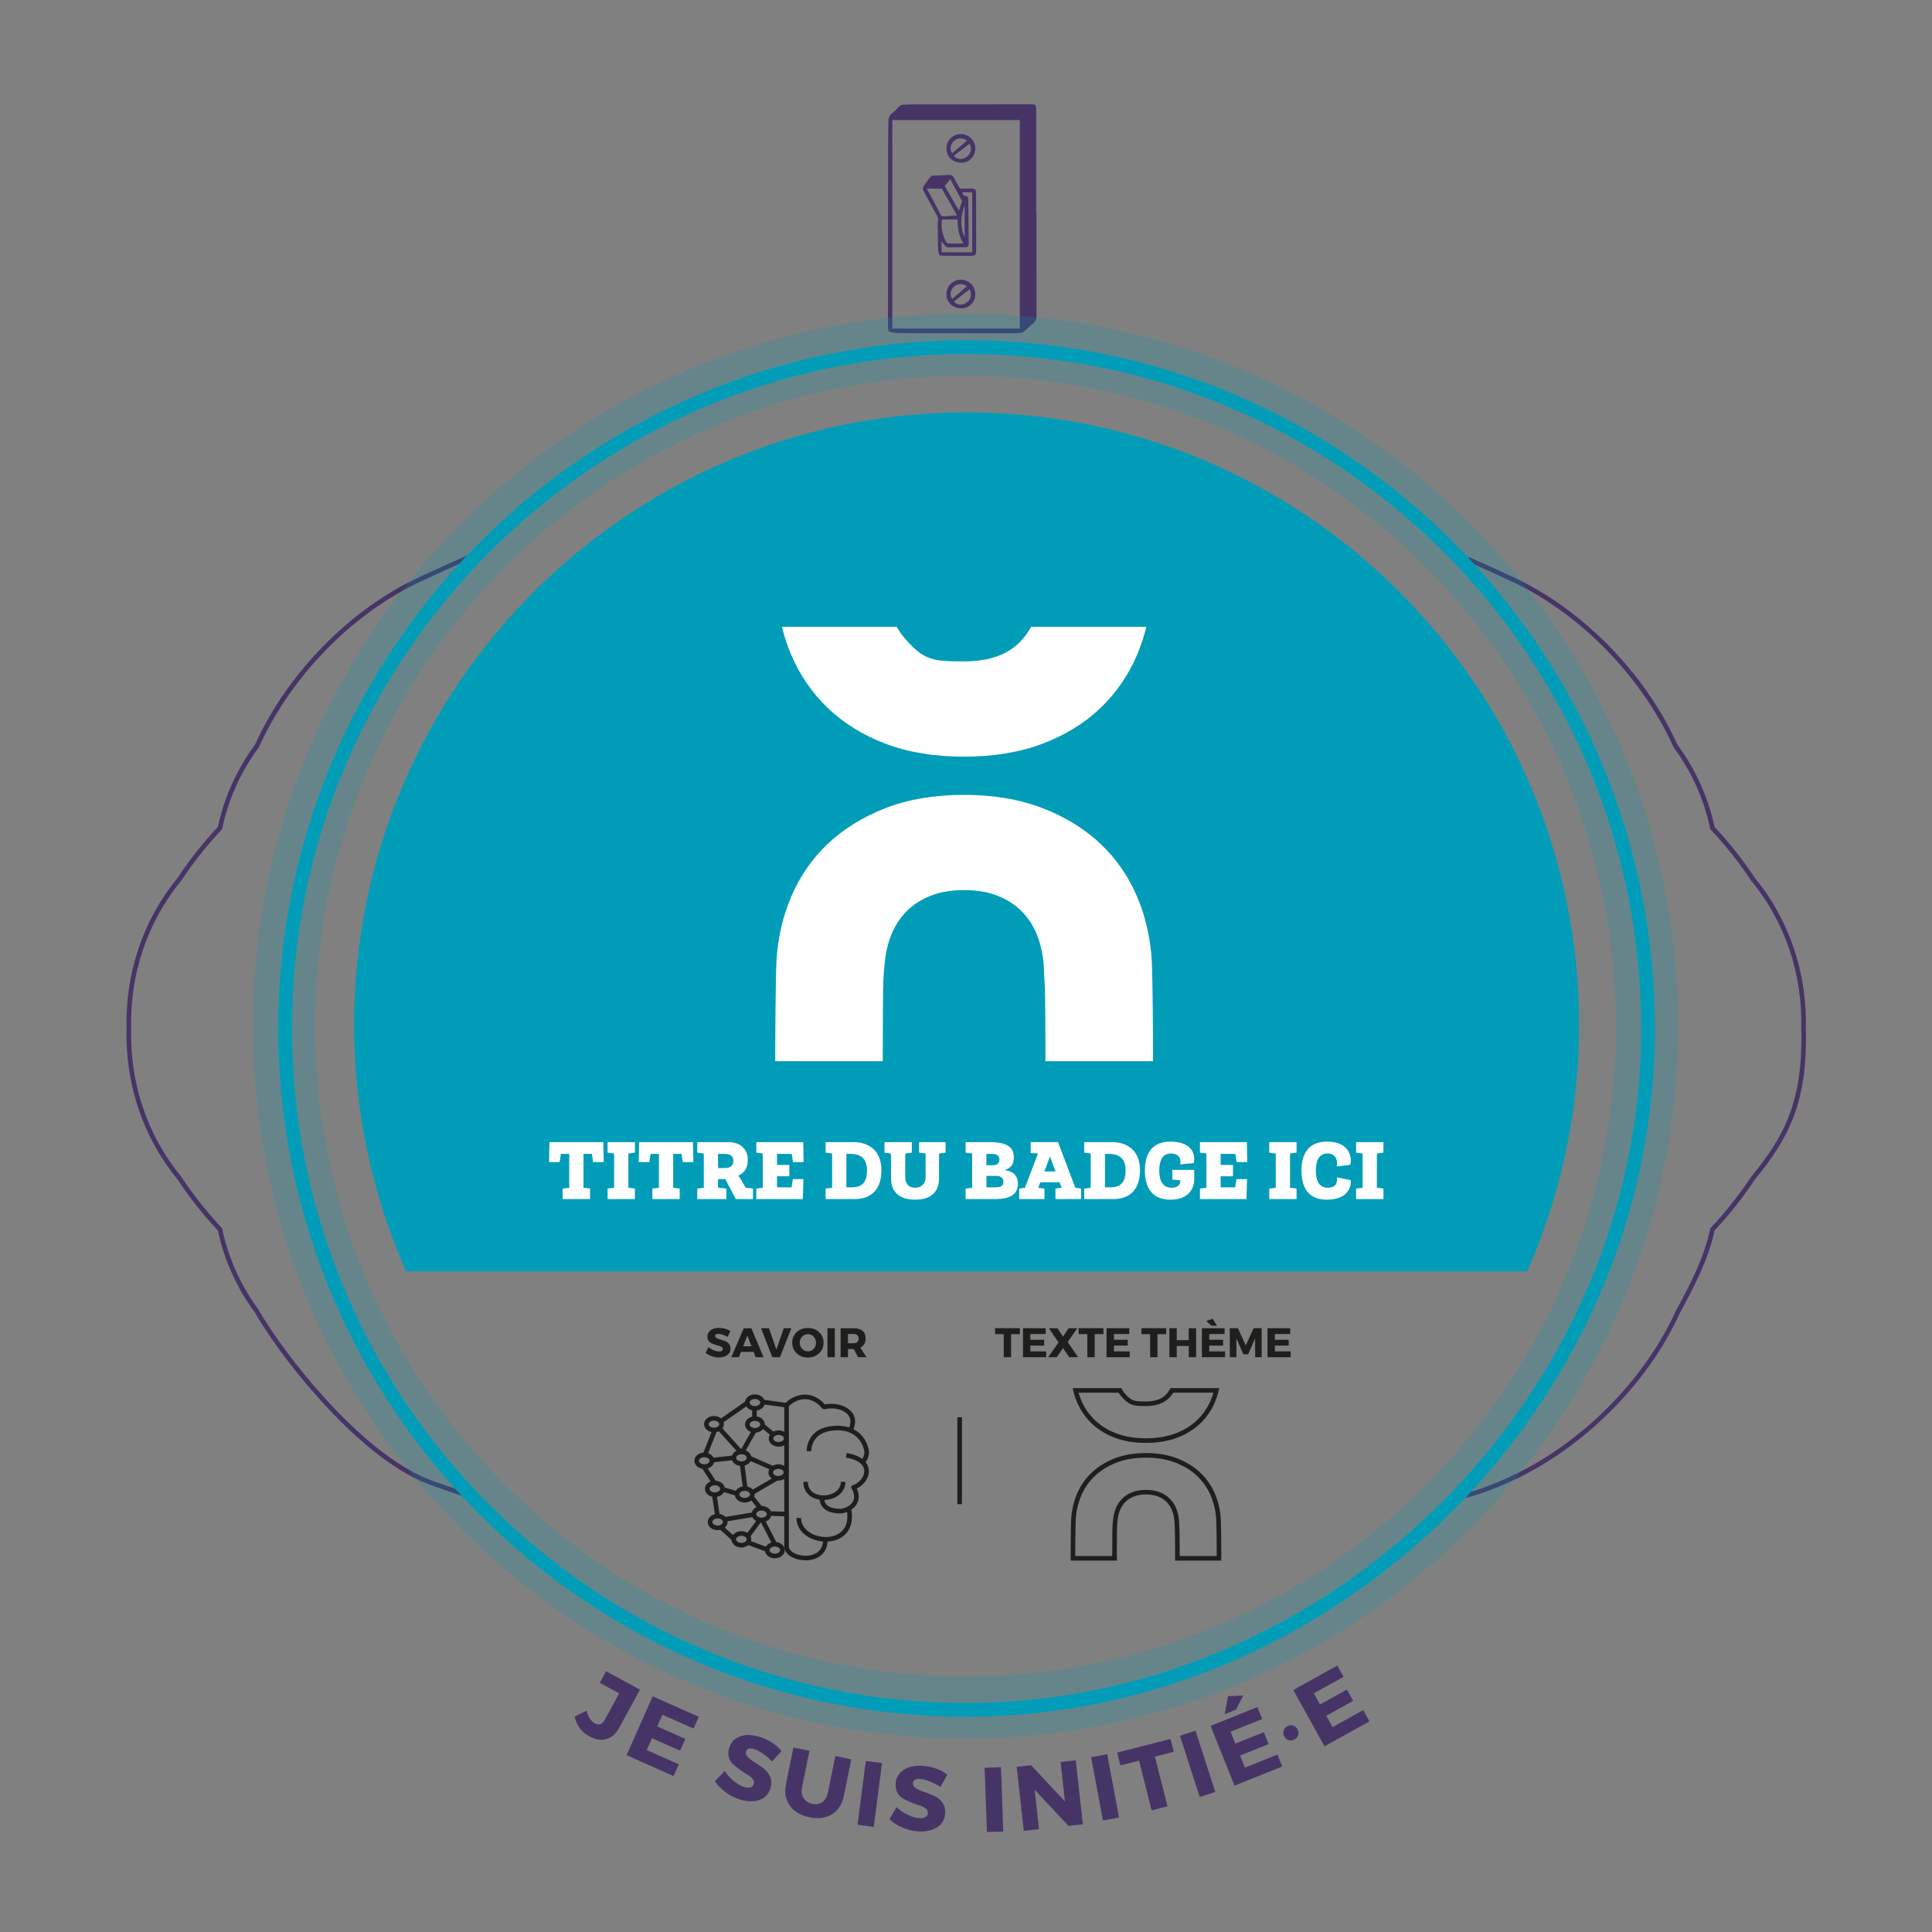 <?xml version="1.0" encoding="UTF-8" standalone="no"?>
<svg xmlns:dc="http://purl.org/dc/elements/1.1/"
  xmlns:cc="http://creativecommons.org/ns#"
  xmlns:rdf="http://www.w3.org/1999/02/22-rdf-syntax-ns#"
  xmlns:svg="http://www.w3.org/2000/svg"
  xmlns="http://www.w3.org/2000/svg" version="1.1" x="0px" y="0px" width="100%" height="100%" viewBox="0 0 840 840" enable-background="new 0 0 737.007 841.89" xml:space="preserve" id="svg1335">
  <rect x="0" y="0" width="840" height="840" fill="#808080" stroke="none"/>
  <defs id="defs1339" />
  <!-- <g id="layer14">
    <g style="display:inline;fill:#ffffff;stroke:none" transform="translate(-0.84281,0.04707)" id="filet_3_posture">
      <path fill="none" stroke="#019db8" stroke-width="6" stroke-miterlimit="10" d="m 421.113,743.382 c -163.399,0 -296.299,-132.9 -296.299,-296.256 0,-163.358 132.9,-296.258 296.299,-296.258 163.381,0 296.285,132.9 296.285,296.258 0,163.355 -138.236,296.256 -296.285,296.256 z" id="path190-3" style="fill:#ffffff;stroke:none" />
    </g>
  </g> -->
  <g id="layer13" style="display:inline">
    <g style="display:inline" transform="translate(-0.843,0.047)" id="texte_posture">
      <g id="g30">
        <path fill="#473467" d="m 279.081,734.601 -9.077,16.646 c -1.417,2.6 -3.276,4.213 -5.578,4.841 -2.302,0.628 -4.775,0.221 -7.42,-1.222 -3.349,-1.826 -5.455,-4.676 -6.319,-8.549 l 5.159,-2.609 c 0.76,2.784 1.983,4.636 3.668,5.555 1.756,0.958 3.183,0.43 4.281,-1.584 l 6.243,-11.448 -8.428,-4.596 2.757,-5.058 z" id="path2" />
        <path fill="#473467" d="m 302.389,751.507 -13.525,-6.009 -2.257,5.081 12.209,5.425 -2.274,5.117 -12.209,-5.424 -2.29,5.154 13.927,6.188 -2.274,5.117 -20.434,-9.078 11.369,-25.588 20.032,8.898 z" id="path4" />
        <path fill="#473467" d="m 330.997,755.073 c 4.006,1.216 7.225,3.28 9.657,6.193 l -4.18,4.542 c -1.156,-1.243 -2.458,-2.37 -3.906,-3.381 -1.449,-1.012 -2.722,-1.684 -3.819,-2.018 -1.965,-0.597 -3.145,-0.244 -3.54,1.057 -0.256,0.843 0.023,1.666 0.838,2.471 0.814,0.805 1.86,1.604 3.139,2.396 1.278,0.792 2.533,1.661 3.765,2.606 1.231,0.945 2.154,2.152 2.768,3.621 0.613,1.468 0.648,3.096 0.106,4.881 -0.783,2.578 -2.401,4.281 -4.854,5.109 -2.454,0.83 -5.237,0.771 -8.35,-0.174 -2.22,-0.674 -4.298,-1.723 -6.234,-3.146 -1.937,-1.424 -3.507,-3.044 -4.711,-4.859 l 4.233,-4.441 c 0.996,1.585 2.298,3.033 3.907,4.343 1.608,1.312 3.126,2.183 4.556,2.617 1.097,0.333 2.012,0.396 2.744,0.185 0.732,-0.209 1.215,-0.696 1.448,-1.462 0.225,-0.739 0.062,-1.466 -0.489,-2.176 -0.551,-0.711 -1.313,-1.346 -2.285,-1.906 -0.973,-0.56 -2.009,-1.229 -3.11,-2.011 -1.101,-0.779 -2.101,-1.571 -3,-2.373 -0.899,-0.803 -1.539,-1.84 -1.918,-3.112 -0.381,-1.272 -0.346,-2.647 0.104,-4.128 0.744,-2.449 2.314,-4.111 4.712,-4.986 2.397,-0.875 5.204,-0.824 8.419,0.152 z" id="path6" />
        <path fill="#473467" d="m 370.974,764.874 -3.246,15.913 c -0.741,3.631 -2.452,6.283 -5.134,7.953 -2.682,1.672 -5.942,2.115 -9.783,1.332 -3.867,-0.789 -6.727,-2.48 -8.579,-5.077 -1.852,-2.596 -2.407,-5.71 -1.666,-9.342 l 3.246,-15.912 6.977,1.423 -3.246,15.912 c -0.373,1.83 -0.141,3.395 0.696,4.694 0.837,1.299 2.104,2.124 3.803,2.47 1.672,0.342 3.12,0.079 4.345,-0.787 1.224,-0.866 2.026,-2.227 2.405,-4.082 l 3.246,-15.912 z" id="path8" />
        <path fill="#473467" d="m 380.749,794.258 -7.062,-0.911 3.582,-27.77 7.062,0.911 z" id="path10" />
        <path fill="#473467" d="m 401.927,767.712 c 4.178,0.263 7.785,1.531 10.822,3.807 l -3.023,5.381 c -1.411,-0.944 -2.937,-1.741 -4.579,-2.392 -1.642,-0.651 -3.036,-1.014 -4.18,-1.085 -2.05,-0.129 -3.117,0.485 -3.202,1.843 -0.056,0.878 0.405,1.615 1.384,2.211 0.978,0.596 2.179,1.133 3.606,1.609 1.426,0.478 2.847,1.035 4.264,1.671 1.416,0.638 2.591,1.6 3.526,2.888 0.934,1.287 1.343,2.863 1.226,4.726 -0.169,2.688 -1.353,4.718 -3.549,6.089 -2.197,1.372 -4.919,1.955 -8.166,1.752 -2.315,-0.146 -4.58,-0.689 -6.791,-1.63 -2.212,-0.94 -4.113,-2.155 -5.703,-3.646 l 3.098,-5.295 c 1.333,1.313 2.934,2.422 4.801,3.327 1.867,0.905 3.545,1.405 5.036,1.499 1.144,0.072 2.049,-0.078 2.713,-0.451 0.665,-0.371 1.022,-0.957 1.072,-1.756 0.049,-0.771 -0.277,-1.439 -0.976,-2.005 -0.7,-0.565 -1.587,-1.008 -2.662,-1.329 -1.076,-0.322 -2.238,-0.736 -3.489,-1.242 -1.25,-0.506 -2.406,-1.046 -3.465,-1.621 -1.06,-0.573 -1.92,-1.436 -2.583,-2.586 -0.663,-1.15 -0.945,-2.498 -0.848,-4.042 0.161,-2.555 1.307,-4.532 3.439,-5.936 2.133,-1.402 4.876,-1.998 8.229,-1.787 z" id="path12" />
        <path fill="#473467" d="m 437.054,796.263 -7.115,0.255 -1.004,-27.982 7.115,-0.254 z" id="path14" />
        <path fill="#473467" d="m 471.635,793.128 -6.242,0.688 -14.693,-15.722 1.892,17.136 -6.641,0.732 -3.07,-27.831 6.242,-0.689 14.736,15.76 -1.895,-17.176 6.6,-0.729 z" id="path16" />
        <path fill="#473467" d="m 487.379,790.172 -6.999,1.308 -5.139,-27.524 6.999,-1.307 z" id="path18" />
        <path fill="#473467" d="m 511.158,761.631 -8.181,2.076 5.481,21.595 -6.901,1.752 -5.481,-21.595 -8.104,2.057 -1.416,-5.584 23.185,-5.885 z" id="path20" />
        <path fill="#473467" d="m 529.238,779.076 -6.774,2.189 -8.612,-26.643 6.774,-2.189 z" id="path22" />
        <path fill="#473467" d="m 549.613,747.376 -13.74,5.499 2.065,5.162 12.403,-4.965 2.081,5.199 -12.403,4.965 2.096,5.236 14.148,-5.663 2.081,5.199 -20.759,8.308 -10.404,-25.994 20.351,-8.146 z m -8.233,-10.233 -3.148,6.128 -4.902,1.962 1.44,-7.814 z" id="path24" />
        <path fill="#473467" d="m 560.669,750.404 c 0.867,-0.412 1.709,-0.473 2.527,-0.182 0.816,0.291 1.432,0.869 1.844,1.736 0.412,0.867 0.473,1.709 0.182,2.525 -0.291,0.818 -0.869,1.433 -1.736,1.845 -0.844,0.401 -1.674,0.456 -2.49,0.165 -0.818,-0.291 -1.432,-0.869 -1.844,-1.736 -0.412,-0.867 -0.474,-1.709 -0.183,-2.527 0.29,-0.816 0.858,-1.425 1.7,-1.826 z" id="path26" />
        <path fill="#473467" d="m 585.015,728.991 -12.943,7.178 2.697,4.862 11.684,-6.479 2.716,4.897 -11.684,6.479 2.735,4.933 13.328,-7.392 2.715,4.897 -19.554,10.844 -13.579,-24.486 19.169,-10.631 z" id="path28" />
      </g>
    </g>
  </g>
  <g id="layer12" style="display:inline">
    <g style="display:inline" transform="translate(-0.843,0.047)" id="filet_separation_theme">
      <line fill="none" stroke="#1e1e1c" stroke-width="2" stroke-miterlimit="10" x1="418.092" y1="616.146" x2="418.092" y2="653.929" id="line33" />
    </g>
  </g>
  <g id="layer11" style="display:inline">
    <g style="display:inline" transform="translate(-0.843,0.047)" id="picto_theme">
      <g id="g40">
        <path fill="none" stroke="#1e1e1c" stroke-width="2" stroke-miterlimit="10" d="m 476.179,618.114 c 2.643,2.539 5.906,4.559 9.697,6.002 3.789,1.447 8.236,2.18 13.221,2.18 4.916,0 9.348,-0.732 13.17,-2.18 3.822,-1.443 7.104,-3.463 9.746,-6.002 2.645,-2.541 4.717,-5.551 6.154,-8.945 0.629,-1.488 1.15,-3.064 1.555,-4.697 h -19.365 c -0.51,0.879 -1.025,1.609 -1.57,2.223 -2.111,2.381 -5.371,3.588 -9.689,3.588 -5.246,0 -6.666,-0.176 -9.738,-3.586 -0.557,-0.613 -1.064,-1.322 -1.592,-2.225 h -19.299 c 0.4,1.627 0.926,3.205 1.559,4.697 1.436,3.398 3.507,6.408 6.151,8.945 z" id="path36" />
        <path fill="none" stroke="#1e1e1c" stroke-width="2" stroke-miterlimit="10" d="m 530.644,660.751 c -0.203,-3.842 -1.037,-7.518 -2.477,-10.92 -1.438,-3.389 -3.508,-6.379 -6.152,-8.883 -2.643,-2.502 -5.924,-4.521 -9.752,-6.002 -3.826,-1.479 -8.256,-2.229 -13.166,-2.229 -4.979,0 -9.426,0.75 -13.219,2.227 -3.795,1.482 -7.059,3.502 -9.701,6.004 -2.645,2.502 -4.713,5.49 -6.15,8.883 -1.441,3.398 -2.275,7.072 -2.479,10.922 -0.141,3.045 -0.203,12.775 -0.203,15.961 0,0.238 0.004,0.463 0.008,0.691 l 0.002,0.07 h 18.076 l -0.002,-0.137 c -0.004,-0.273 -0.01,-0.549 -0.01,-0.834 0,-1.51 0.018,-9.703 0.055,-11.221 0.037,-1.572 0.121,-2.906 0.256,-4.074 0.137,-1.756 0.508,-3.416 1.1,-4.918 0.596,-1.506 1.449,-2.836 2.541,-3.951 1.09,-1.117 2.459,-2.01 4.063,-2.654 1.605,-0.641 3.51,-0.967 5.664,-0.967 2.152,0 4.057,0.326 5.662,0.967 1.602,0.643 2.971,1.537 4.066,2.654 1.088,1.119 1.941,2.447 2.537,3.951 0.59,1.5 0.961,3.16 1.1,4.934 0.07,1.199 0.139,2.545 0.209,4.049 0.064,1.525 0.098,9.721 0.098,11.23 0,0.25 -0.006,0.492 -0.014,0.734 -0.002,0.078 -0.004,0.156 -0.006,0.236 h 18.092 l 0.002,-0.092 c 0.004,-0.219 0.006,-0.439 0.006,-0.67 -10e-4,-3.422 -0.069,-12.981 -0.206,-15.961 z" id="path38" />
      </g>
    </g>
  </g>
  <g id="layer10" style="display:inline">
    <g style="display:inline" transform="translate(-0.843,0.047)" id="texte_picto_theme">
      <g id="g63">
        <path fill="#1e1e1c" d="m 444.25,580.017 h -3.798 v 10.026 h -3.204 v -10.026 h -3.762 v -2.593 h 10.764 z" id="path43" />
        <path fill="#1e1e1c" d="m 455.482,579.963 h -6.66 v 2.502 h 6.012 v 2.52 h -6.012 v 2.538 h 6.857 v 2.521 h -10.062 v -12.601 h 9.864 v 2.52 z" id="path45" />
        <path fill="#1e1e1c" d="m 465.058,583.455 4.518,6.588 h -3.834 l -2.718,-4.015 -2.718,4.015 h -3.727 l 4.5,-6.444 -4.212,-6.156 h 3.726 l 2.431,3.672 2.43,-3.672 h 3.763 z" id="path47" />
        <path fill="#1e1e1c" d="m 480.591,580.017 h -3.798 v 10.026 h -3.204 v -10.026 h -3.762 v -2.593 h 10.764 z" id="path49" />
        <path fill="#1e1e1c" d="m 491.824,579.963 h -6.66 v 2.502 h 6.012 v 2.52 h -6.012 v 2.538 h 6.857 v 2.521 h -10.062 v -12.601 h 9.864 v 2.52 z" id="path51" />
        <path fill="#1e1e1c" d="m 507.898,580.017 h -3.799 v 10.026 h -3.203 v -10.026 h -3.763 v -2.593 h 10.765 z" id="path53" />
        <path fill="#1e1e1c" d="m 520.894,590.043 h -3.205 v -4.896 h -5.22 v 4.896 h -3.204 v -12.601 h 3.204 v 5.185 h 5.22 v -5.185 h 3.205 z" id="path55" />
        <path fill="#1e1e1c" d="m 533.277,579.963 h -6.66 v 2.502 h 6.013 v 2.52 h -6.013 v 2.538 h 6.858 v 2.521 h -10.062 v -12.601 h 9.863 v 2.52 z m -3.312,-3.619 h -2.376 l -2.34,-2.033 2.808,-0.99 z" id="path57" />
        <path fill="#1e1e1c" d="m 549.387,590.043 h -2.826 l -0.019,-8.19 -3.023,6.931 h -2.088 l -3.023,-6.931 v 8.19 h -2.863 v -12.619 h 3.511 l 3.42,7.507 3.42,-7.507 h 3.492 v 12.619 z" id="path59" />
        <path fill="#1e1e1c" d="m 561.789,579.963 h -6.66 v 2.502 h 6.013 v 2.52 h -6.013 v 2.538 h 6.858 v 2.521 h -10.062 v -12.601 h 9.863 v 2.52 z" id="path61" />
      </g>
    </g>
  </g>
  <g id="layer9" style="display:inline">
    <g style="display:inline" transform="translate(-0.843,0.047)" id="picto_categorie">
      <g id="g144">
        <ellipse fill="none" stroke="#1e1e1c" stroke-width="2" stroke-miterlimit="10" cx="329.074" cy="619.288" rx="3.307" ry="2.544" id="ellipse66" />
        <ellipse fill="none" stroke="#1e1e1c" stroke-width="2" stroke-miterlimit="10" cx="329.074" cy="609.749" rx="3.307" ry="2.544" id="ellipse68" />
        <ellipse fill="none" stroke="#1e1e1c" stroke-width="2" stroke-miterlimit="10" cx="339.376" cy="625.393" rx="3.306" ry="2.544" id="ellipse70" />
        <ellipse fill="none" stroke="#1e1e1c" stroke-width="2" stroke-miterlimit="10" cx="323.224" cy="633.787" rx="3.307" ry="2.544" id="ellipse72" />
        <ellipse fill="none" stroke="#1e1e1c" stroke-width="2" stroke-miterlimit="10" cx="311.27" cy="619.161" rx="3.307" ry="2.544" id="ellipse74" />
        <ellipse fill="none" stroke="#1e1e1c" stroke-width="2" stroke-miterlimit="10" cx="307.072" cy="635.059" rx="3.307" ry="2.544" id="ellipse76" />
        <ellipse fill="none" stroke="#1e1e1c" stroke-width="2" stroke-miterlimit="10" cx="339.25" cy="640.146" rx="3.307" ry="2.544" id="ellipse78" />
        <ellipse fill="none" stroke="#1e1e1c" stroke-width="2" stroke-miterlimit="10" cx="324.624" cy="649.685" rx="3.307" ry="2.544" id="ellipse80" />
        <ellipse fill="none" stroke="#1e1e1c" stroke-width="2" stroke-miterlimit="10" cx="311.651" cy="647.268" rx="3.307" ry="2.544" id="ellipse82" />
        <ellipse fill="none" stroke="#1e1e1c" stroke-width="2" stroke-miterlimit="10" cx="312.869" cy="661.685" rx="3.307" ry="2.544" id="ellipse84" />
        <ellipse fill="none" stroke="#1e1e1c" stroke-width="2" stroke-miterlimit="10" cx="331.946" cy="658.264" rx="3.307" ry="2.544" id="ellipse86" />
        <ellipse fill="none" stroke="#1e1e1c" stroke-width="2" stroke-miterlimit="10" cx="337.735" cy="673.92" rx="3.307" ry="2.544" id="ellipse88" />
        <ellipse fill="none" stroke="#1e1e1c" stroke-width="2" stroke-miterlimit="10" cx="323.175" cy="669.228" rx="3.307" ry="2.544" id="ellipse90" />
        <line fill="none" stroke="#1e1e1c" stroke-width="2" stroke-miterlimit="10" x1="314.009" y1="663.746" x2="320.368" y2="669.447" id="line92" />
        <line fill="none" stroke="#1e1e1c" stroke-width="2" stroke-miterlimit="10" x1="325.982" y1="670.587" x2="334.797" y2="673.832" id="line94" />
        <line fill="none" stroke="#1e1e1c" stroke-width="2" stroke-miterlimit="10" x1="332.209" y1="660.632" x2="337.911" y2="671.728" id="line96" />
        <line fill="none" stroke="#1e1e1c" stroke-width="2" stroke-miterlimit="10" x1="331.113" y1="660.896" x2="325.982" y2="667.824" id="line98" />
        <line fill="none" stroke="#1e1e1c" stroke-width="2" stroke-miterlimit="10" x1="315.676" y1="660.588" x2="328.657" y2="658.439" id="line100" />
        <line fill="none" stroke="#1e1e1c" stroke-width="2" stroke-miterlimit="10" x1="327.298" y1="650.458" x2="331.332" y2="655.545" id="line102" />
        <line fill="none" stroke="#1e1e1c" stroke-width="2" stroke-miterlimit="10" x1="335.279" y1="658.001" x2="342.077" y2="658.22" id="line104" />
        <line fill="none" stroke="#1e1e1c" stroke-width="2" stroke-miterlimit="10" x1="327.692" y1="649.011" x2="338.568" y2="642.695" id="line106" />
        <line fill="none" stroke="#1e1e1c" stroke-width="2" stroke-miterlimit="10" x1="323.438" y1="636.07" x2="324.886" y2="647.254" id="line108" />
        <line fill="none" stroke="#1e1e1c" stroke-width="2" stroke-miterlimit="10" x1="326.552" y1="633.834" x2="337.384" y2="638.57" id="line110" />
        <line fill="none" stroke="#1e1e1c" stroke-width="2" stroke-miterlimit="10" x1="310.238" y1="634.799" x2="320.018" y2="633.746" id="line112" />
        <line fill="none" stroke="#1e1e1c" stroke-width="2" stroke-miterlimit="10" x1="306.642" y1="637.343" x2="311.334" y2="644.579" id="line114" />
        <line fill="none" stroke="#1e1e1c" stroke-width="2" stroke-miterlimit="10" x1="314.448" y1="647.298" x2="321.421" y2="649.402" id="line116" />
        <line fill="none" stroke="#1e1e1c" stroke-width="2" stroke-miterlimit="10" x1="311.378" y1="649.666" x2="312.737" y2="658.612" id="line118" />
        <line fill="none" stroke="#1e1e1c" stroke-width="2" stroke-miterlimit="10" x1="311.51" y1="622.036" x2="307.387" y2="632.43" id="line120" />
        <line fill="none" stroke="#1e1e1c" stroke-width="2" stroke-miterlimit="10" x1="313.439" y1="620.809" x2="322.956" y2="631.334" id="line122" />
        <line fill="none" stroke="#1e1e1c" stroke-width="2" stroke-miterlimit="10" x1="328.876" y1="621.816" x2="323.789" y2="630.852" id="line124" />
        <line fill="none" stroke="#1e1e1c" stroke-width="2" stroke-miterlimit="10" x1="331.99" y1="619.492" x2="337.165" y2="623.746" id="line126" />
        <path fill="none" stroke="#1e1e1c" stroke-width="2" stroke-miterlimit="10" d="m 332.385,609.493 10.438,1.447 v 61.408 c 0,5.87 16.883,8.514 16.883,-3" id="path128" />
        <line fill="none" stroke="#1e1e1c" stroke-width="2" stroke-miterlimit="10" x1="328.876" y1="611.817" x2="328.876" y2="616.686" id="line130" />
        <line fill="none" stroke="#1e1e1c" stroke-width="2" stroke-miterlimit="10" x1="314.404" y1="617.826" x2="326.245" y2="609.537" id="line132" />
        <path fill="none" stroke="#1e1e1c" stroke-width="2" stroke-miterlimit="10" d="m 348.144,659.945 c 0,11.892 25.382,14.125 21.782,-3.922" id="path134" />
        <path fill="none" stroke="#1e1e1c" stroke-width="2" stroke-miterlimit="10" d="m 351.106,644.221 c 0,9.752 16.313,8.658 16.313,0" id="path136" />
        <path fill="none" stroke="#1e1e1c" stroke-width="2" stroke-linejoin="round" stroke-miterlimit="10" d="m 358.169,651.238 c 0,6.062 7.662,5.802 8.613,5.696 2.05,-0.228 8.794,-2.733 5.559,-9.706 l -0.41,-0.592 c 6.152,-1.96 10.025,-11.714 -3.144,-13.946" id="path138" />
        <path fill="none" stroke="#1e1e1c" stroke-width="2" stroke-miterlimit="10" d="m 352.563,630.91 c 0,-2.734 1.458,-10.07 12.395,-10.07 10.937,0 12.714,9.113 12.714,10.617 0,1.504 -0.912,3.555 -2.005,4.238" id="path140" />
        <path fill="none" stroke="#1e1e1c" stroke-width="2" stroke-linejoin="round" stroke-miterlimit="10" d="m 342.822,610.94 c 2.268,-2.634 9.787,-7.054 16.303,0.738 6.653,-1.641 15.631,2.188 11.393,10.253" id="path142" />
      </g>
    </g>
  </g>
  <g id="layer8" style="display:inline">
    <g style="display:inline" transform="translate(-0.843,0.047)" id="texte_picto_categorie">
      <g id="g159">
        <path fill="#1e1e1c" d="m 313.443,577.299 c 1.884,0 3.54,0.468 4.968,1.404 l -1.206,2.502 c -0.66,-0.385 -1.368,-0.699 -2.124,-0.945 -0.756,-0.246 -1.393,-0.369 -1.908,-0.369 -0.924,0 -1.386,0.306 -1.386,0.918 0,0.396 0.228,0.714 0.684,0.954 0.456,0.239 1.011,0.446 1.665,0.62 0.654,0.175 1.308,0.385 1.962,0.631 0.654,0.246 1.209,0.645 1.665,1.197 0.456,0.552 0.684,1.248 0.684,2.088 0,1.212 -0.474,2.156 -1.422,2.834 -0.948,0.679 -2.154,1.018 -3.618,1.018 -1.044,0 -2.076,-0.18 -3.096,-0.54 -1.021,-0.36 -1.908,-0.852 -2.664,-1.476 l 1.242,-2.467 c 0.636,0.553 1.386,1.006 2.25,1.359 0.864,0.354 1.632,0.531 2.304,0.531 0.516,0 0.918,-0.093 1.206,-0.279 0.288,-0.186 0.432,-0.459 0.432,-0.818 0,-0.348 -0.166,-0.64 -0.495,-0.873 -0.33,-0.234 -0.741,-0.408 -1.233,-0.522 -0.492,-0.114 -1.026,-0.267 -1.602,-0.459 -0.576,-0.192 -1.11,-0.401 -1.602,-0.63 -0.492,-0.229 -0.903,-0.591 -1.233,-1.089 -0.331,-0.498 -0.495,-1.095 -0.495,-1.791 0,-1.152 0.459,-2.073 1.377,-2.763 0.918,-0.69 2.133,-1.035 3.645,-1.035 z" id="path147" />
        <path fill="#1e1e1c" d="m 328.509,587.721 h -5.508 l -0.918,2.322 h -3.294 l 5.436,-12.601 h 3.294 l 5.31,12.601 h -3.42 z m -0.936,-2.43 -1.8,-4.662 -1.836,4.662 z" id="path149" />
        <path fill="#1e1e1c" d="m 339.957,590.043 h -3.312 l -4.896,-12.601 h 3.42 l 3.222,9.271 3.222,-9.271 h 3.294 z" id="path151" />
        <path fill="#1e1e1c" d="m 352.088,577.334 c 1.956,0 3.582,0.609 4.878,1.828 1.296,1.217 1.944,2.738 1.944,4.563 0,1.836 -0.651,3.372 -1.953,4.607 -1.302,1.236 -2.925,1.854 -4.869,1.854 -1.944,0 -3.564,-0.614 -4.86,-1.845 -1.296,-1.231 -1.944,-2.77 -1.944,-4.617 0,-1.836 0.648,-3.359 1.944,-4.572 1.296,-1.212 2.917,-1.818 4.86,-1.818 z m 0.037,2.683 c -0.984,0 -1.824,0.356 -2.52,1.071 -0.696,0.714 -1.044,1.599 -1.044,2.654 0,1.057 0.351,1.947 1.053,2.674 0.702,0.726 1.539,1.088 2.511,1.088 0.972,0 1.797,-0.362 2.475,-1.088 0.678,-0.727 1.017,-1.617 1.017,-2.674 0,-1.056 -0.339,-1.94 -1.017,-2.654 -0.679,-0.715 -1.503,-1.071 -2.475,-1.071 z" id="path153" />
        <path fill="#1e1e1c" d="m 363.806,590.043 h -3.204 v -12.601 h 3.204 z" id="path155" />
        <path fill="#1e1e1c" d="m 373.922,590.043 -1.872,-3.547 h -0.09 -2.43 v 3.547 h -3.204 v -12.601 h 5.634 c 1.668,0 2.958,0.382 3.87,1.144 0.912,0.762 1.368,1.845 1.368,3.248 0,1.944 -0.762,3.295 -2.286,4.051 l 2.646,4.158 z m -4.392,-6.066 h 2.43 c 0.696,0 1.236,-0.174 1.62,-0.521 0.384,-0.349 0.576,-0.853 0.576,-1.513 0,-0.647 -0.192,-1.14 -0.576,-1.476 -0.384,-0.336 -0.924,-0.504 -1.62,-0.504 h -2.43 z" id="path157" />
      </g>
    </g>
  </g>
  <g id="layer7" style="display:inline">
    <g style="display:inline" transform="translate(-0.843,0.047)" id="fond_categorie">
      <path fill="#019db8" d="m 664.843,552.689 c 14.488,-32.813 22.555,-69.071 22.555,-107.183 0,-146.816 -119.455,-266.258 -266.285,-266.258 -146.838,0 -266.3,119.442 -266.3,266.258 0,38.111 8.067,74.37 22.557,107.183 z" id="path162" />
    </g>
  </g>
  <g id="layer6" style="display:inline">
    <g style="display:inline" transform="translate(-0.843,0.047)" id="picto_posture">
      <g id="g177">
        <g id="g175">
          <g id="g173">
            <path fill="#473467" d="m 451.498,92.403 c 0,15.014 -0.006,30.028 0.012,45.043 0,1.179 -0.344,2.128 -1.24,2.903 -1.297,1.123 -2.57,2.273 -3.844,3.424 -0.621,0.564 -1.314,0.917 -2.173,0.939 -0.953,0.023 -1.904,0.132 -2.855,0.132 -16.35,-0.004 -32.698,-0.012 -49.046,-0.045 -1.282,-0.002 -2.571,-0.133 -3.839,-0.322 -1.274,-0.19 -1.512,-0.527 -1.564,-1.796 -0.032,-0.81 -0.031,-1.62 -0.03,-2.431 0.015,-26.264 0.028,-52.526 0.056,-78.79 0.003,-2.955 0.112,-5.909 0.142,-8.864 0.014,-1.301 0.365,-2.375 1.431,-3.245 1.029,-0.842 1.954,-1.818 2.869,-2.788 0.666,-0.705 1.442,-1.07 2.389,-1.108 1.047,-0.042 2.096,-0.099 3.143,-0.101 17.208,-0.031 34.413,-0.056 51.621,-0.076 2.752,-0.003 2.801,0.027 2.803,2.796 0.014,14.776 0.006,29.553 0.006,44.329 0.038,0 0.078,0 0.119,0 z m -7.255,50.393 c 0,-30.33 0,-60.421 0,-90.661 -18.585,0 -37.05,0 -55.434,0 0,30.232 0,60.415 0,90.661 18.568,0 36.94,0 55.434,0 z" id="path165" />
            <path fill="#473467" d="m 418.209,81.936 c 1.692,0 3.357,-0.011 5.022,0.003 1.647,0.014 1.989,0.359 1.993,2.035 0.018,8.292 0.032,16.585 0.039,24.877 0.002,1.92 -0.411,2.356 -2.357,2.356 -4.05,-0.002 -8.101,-0.036 -12.15,-0.082 -1.489,-0.017 -1.642,-0.137 -1.855,-1.574 -0.161,-1.08 -0.262,-2.177 -0.278,-3.268 -0.047,-3.193 -0.04,-6.386 -0.054,-9.579 0,-0.047 -0.015,-0.101 0,-0.142 0.604,-1.652 -0.356,-2.882 -1.085,-4.203 -1.722,-3.128 -3.383,-6.29 -5.099,-9.422 -0.412,-0.753 -0.453,-1.394 0.083,-2.107 0.886,-1.18 1.707,-2.408 2.57,-3.606 0.447,-0.621 1.067,-0.891 1.841,-0.915 2.19,-0.071 4.38,-0.165 6.569,-0.282 1.091,-0.059 1.756,0.4 2.247,1.381 0.765,1.528 1.656,2.995 2.514,4.528 z m -1.255,11.71 c -2.271,-4.022 -4.459,-7.896 -6.591,-11.669 -2.234,0 -4.311,0 -6.582,0 0.516,0.919 0.967,1.684 1.382,2.467 1.517,2.86 3.027,5.724 4.524,8.594 0.301,0.58 0.592,1.04 1.382,0.976 1.887,-0.155 3.778,-0.241 5.885,-0.368 z m 2.269,-10.087 c 0.192,0.996 0.55,1.589 1.57,1.606 0.599,0.01 0.929,0.43 0.98,1.032 0.028,0.332 0.051,0.665 0.055,0.998 0.064,6.142 0.125,12.283 0.186,18.425 0.002,0.237 0.002,0.478 -0.025,0.713 -0.084,0.717 -0.455,1.104 -1.218,1.109 -2.524,0.014 -5.048,0.047 -7.571,0.076 -0.67,0.009 -1.157,-0.237 -1.54,-0.829 -0.4,-0.616 -0.926,-1.151 -1.431,-1.763 0,1.627 0,3.165 0,4.723 4.487,0 8.842,0 13.312,0 0,-8.74 0,-17.377 0,-26.091 -1.438,10e-4 -2.804,10e-4 -4.318,10e-4 z m 0.487,22.274 c -2.009,-3.38 -2.573,-6.935 -2.534,-10.459 -2.359,0 -4.536,0 -6.796,0 -0.528,3.648 0.237,6.904 1.958,9.961 0.146,0.259 0.611,0.47 0.931,0.476 2.04,0.042 4.079,0.022 6.441,0.022 z M 411.63,80.82 c 2.055,3.583 4.047,7.056 6.12,10.669 0.517,-1.529 0.979,-2.901 1.387,-4.105 -1.746,-3.233 -3.407,-6.311 -5.153,-9.544 -0.849,1.075 -1.626,2.058 -2.354,2.98 z m 8.629,8.492 c -1.802,4.577 -2.122,9.148 0,13.726 0,-4.576 0,-9.151 0,-13.726 z" id="path167" />
            <path fill="#473467" d="m 412.322,64.417 c 0.026,-3.469 2.831,-6.206 6.335,-6.184 3.442,0.021 6.275,2.886 6.244,6.314 -0.029,3.378 -2.754,6.262 -6.055,6.142 -4.422,-0.159 -6.554,-2.97 -6.524,-6.272 z m 3.208,3.302 c 1.594,1.936 4.155,1.647 5.847,0.268 1.712,-1.396 2.132,-3.595 0.958,-5.544 -2.249,1.743 -4.484,3.476 -6.805,5.276 z m 5.727,-6.63 c -2.031,-1.443 -4.376,-1.236 -5.908,0.406 -1.396,1.497 -1.61,3.571 -0.458,5.059" id="path169" />
            <path fill="#473467" d="m 418.907,134.011 c -3.771,0.026 -6.535,-2.514 -6.584,-6.051 -0.047,-3.533 2.768,-6.407 6.278,-6.407 3.423,0 6.292,2.86 6.3,6.282 0.008,3.404 -2.66,6.153 -5.994,6.176 z m 3.472,-8.269 c -2.329,1.814 -4.554,3.549 -6.785,5.286 1.508,1.692 3.598,1.851 5.521,0.497 1.882,-1.325 2.421,-3.54 1.264,-5.783 z m -1.135,-1.283 c -1.847,-1.463 -4.119,-1.342 -5.736,0.225 -1.536,1.486 -1.818,3.694 -0.623,5.219 2.115,-1.811 4.228,-3.62 6.359,-5.444 z" id="path171" />
          </g>
        </g>
      </g>
    </g>
  </g>
  <g id="layer2" style="display:inline">
    <g style="display:inline" transform="translate(-0.843,0.047)" id="filet_1_categorie">
      <g id="g184">
        <path fill="none" stroke="#473467" stroke-width="2" stroke-miterlimit="10" d="m 638.976,243.016 c 6.295,2.748 12.613,5.603 18.965,8.592 30.008,13.753 57.346,41.572 71.348,72.603 l 0.104,0.181 c 7.818,10.628 13.176,22.504 15.926,35.3 l 0.059,0.27 0.189,0.204 c 6.496,6.949 12.354,14.357 17.404,22.017 l 0.063,0.085 c 14.82,17.993 22.617,41.049 21.953,64.976 0.869,31.613 -7.352,47.185 -21.953,64.914 l -0.063,0.086 c -5.051,7.662 -10.906,15.07 -17.404,22.019 l -0.189,0.202 -0.059,0.271 c -2.748,12.791 -8.977,24.619 -14.977,35.619 v 0 c -14.004,31.026 -42.395,58.71 -72.408,72.466 -11.951,5.625 -21.287,7.867 -19.938,7.271" id="path180" />
        <path fill="none" stroke="#473467" stroke-width="2" stroke-miterlimit="10" d="m 205.474,650.79 c -5.828,-2.559 -15.676,-5.209 -21.551,-7.975 -30.002,-13.75 -61.583,-55.463 -71.338,-72.595 l -0.105,-0.181 C 104.659,559.406 99.298,547.528 96.548,534.733 L 96.49,534.462 96.301,534.26 C 89.776,527.281 83.913,519.857 78.873,512.193 l -0.064,-0.087 C 64.022,494.152 56.234,471.115 56.88,447.187 56.234,423.316 64.021,400.279 78.807,382.321 l 0.064,-0.087 c 5.018,-7.638 10.884,-15.065 17.43,-22.074 l 0.189,-0.202 0.058,-0.271 c 2.75,-12.795 8.11,-24.672 15.932,-35.3 l 0.105,-0.181 c 13.999,-31.03 41.334,-58.849 71.347,-72.604 6.907,-3.25 13.777,-6.347 20.619,-9.313" id="path182" />
      </g>
    </g>
  </g>
  <g id="layer4" style="display:inline">
    <g style="display:inline" transform="translate(-0.843,0.047)" id="filet_2_categorie">
      <path opacity="0.2" fill="none" stroke="#019db8" stroke-width="27" stroke-miterlimit="10" d="m 420.602,742.358 c -163.399,0 -296.299,-132.9 -296.299,-296.257 0,-163.357 132.9,-296.257 296.299,-296.257 163.382,0 296.284,132.9 296.284,296.257 0,163.357 -132.902,296.257 -296.284,296.257 z" id="path187" />
    </g>
  </g>
  <g id="layer3" style="display:inline">
    <g style="display:inline" transform="translate(-0.843,0.047)" id="filet_3_posture">
      <path fill="none" stroke="#019db8" stroke-width="6" stroke-miterlimit="10" d="m 421.113,743.382 c -163.399,0 -296.299,-132.9 -296.299,-296.256 0,-163.358 132.9,-296.258 296.299,-296.258 163.381,0 296.285,132.9 296.285,296.258 0,163.355 -138.236,296.256 -296.285,296.256 z" id="path190" />
    </g>
  </g>
  <g id="layer5" style="display:inline">
    <g style="display:inline" transform="translate(-0.843,0.047)" id="texte_titre_badge">
      <g id="g230">
        <path fill="#ffffff" d="m 254.536,516.361 2.844,0.36 v 4.571 H 245.5 v -4.571 l 2.844,-0.36 V 501.64 h -3.636 l -0.54,3.563 h -4.607 l 0.181,-8.676 h 23.396 l 0.181,8.676 h -4.607 l -0.54,-3.563 h -3.636 z" id="path200" />
        <path fill="#ffffff" d="m 265.013,521.293 v -4.571 l 2.844,-0.36 v -14.865 l -2.844,-0.396 v -4.572 h 11.879 v 4.572 l -2.844,0.396 v 14.865 l 2.844,0.36 v 4.571 z" id="path202" />
        <path fill="#ffffff" d="m 293.523,516.361 2.844,0.36 v 4.571 h -11.878 v -4.571 l 2.844,-0.36 V 501.64 h -3.636 l -0.54,3.563 h -4.607 l 0.18,-8.676 h 23.397 l 0.18,8.676 H 297.7 l -0.54,-3.563 h -3.636 v 14.721 z" id="path204" />
        <path fill="#ffffff" d="m 320.739,521.293 -4.535,-8.675 h -3.168 v 3.743 l 3.636,0.36 v 4.571 h -12.67 v -4.571 l 2.844,-0.36 v -14.865 l -2.844,-0.396 v -4.572 h 13.462 c 5.039,0 8.495,2.844 8.495,7.632 0,4.067 -1.691,5.687 -4.067,6.983 v 0.18 c 0,0 0.396,0.288 0.684,0.792 l 2.483,4.247 3.168,0.36 v 4.571 z m -4.823,-13.498 c 2.628,0 3.779,-1.044 3.779,-3.275 0,-1.944 -1.403,-2.88 -3.779,-2.88 h -2.88 v 6.155 z" id="path206" />
        <path fill="#ffffff" d="m 329.669,521.293 v -4.571 l 2.808,-0.36 V 501.46 l -2.808,-0.359 v -4.572 h 20.409 l 0.144,8.676 h -4.607 l -0.54,-3.563 h -6.406 v 4.787 h 5.363 v 4.932 h -5.363 v 4.823 h 6.335 l 0.54,-3.563 h 4.607 l -0.252,8.675 h -20.23 z" id="path208" />
        <path fill="#ffffff" d="m 359.8,521.293 v -4.571 l 2.844,-0.36 V 501.46 L 359.8,501.1 v -4.572 h 12.131 c 6.119,0 12.13,3.24 12.13,12.203 0,9.826 -5.938,12.563 -11.554,12.563 H 359.8 Z m 11.231,-5.111 c 4.212,0 6.768,-1.619 6.768,-7.451 0,-4.967 -2.664,-7.091 -7.235,-7.091 h -1.728 v 14.542 z" id="path210" />
        <path fill="#ffffff" d="m 403.287,501.496 -2.844,-0.396 v -4.572 h 11.519 v 4.572 l -2.844,0.396 v 10.689 c 0,6.264 -3.743,9.359 -10.366,9.359 -6.623,0 -10.511,-3.096 -10.511,-9.359 v -10.689 l -2.844,-0.396 v -4.572 h 11.879 v 4.572 l -2.844,0.396 v 10.294 c 0,1.944 0.792,4.571 4.319,4.571 2.879,0 4.535,-2.051 4.535,-4.391 v -10.474 z" id="path212" />
        <path fill="#ffffff" d="m 420.676,521.293 v -4.571 l 2.844,-0.36 V 501.46 l -2.844,-0.359 v -4.572 h 10.295 c 7.091,0 10.654,1.729 10.654,6.66 0,4.211 -2.664,5.003 -3.635,5.291 v 0.288 c 1.764,0.216 5.398,1.188 5.398,5.759 0,4.248 -2.483,6.768 -10.043,6.768 h -12.669 z m 12.059,-14.723 c 1.656,0 2.627,-0.971 2.627,-2.447 0,-1.764 -1.403,-2.483 -2.987,-2.483 h -2.663 v 4.931 h 3.023 z m -3.024,4.645 v 4.967 h 3.924 c 2.52,0 3.49,-0.684 3.49,-2.447 0,-1.584 -1.223,-2.52 -2.986,-2.52 z" id="path214" />
        <path fill="#ffffff" d="m 468.374,516.361 2.52,0.36 v 4.571 h -11.158 v -4.571 l 2.699,-0.36 -0.9,-2.375 h -8.387 l -0.9,2.375 2.7,0.36 v 4.571 h -10.979 v -4.571 l 2.52,-0.36 5.651,-14.902 -3.168,-0.18 v -4.752 h 11.879 z m -10.151,-11.194 c -0.252,-0.647 -0.793,-2.196 -0.793,-2.196 h -0.18 c 0,0 -0.54,1.549 -0.792,2.196 l -1.548,4.104 h 4.859 z" id="path216" />
        <path fill="#ffffff" d="m 472.227,521.293 v -4.571 l 2.844,-0.36 V 501.46 l -2.844,-0.359 v -4.572 h 12.131 c 6.119,0 12.131,3.24 12.131,12.203 0,9.826 -5.939,12.563 -11.555,12.563 h -12.707 z m 11.231,-5.111 c 4.212,0 6.768,-1.619 6.768,-7.451 0,-4.967 -2.664,-7.091 -7.234,-7.091 h -1.729 v 14.542 z" id="path218" />
        <path fill="#ffffff" d="m 520.069,512.618 c 0,3.708 -2.052,8.927 -10.402,8.927 -6.804,0 -11.051,-3.924 -11.051,-12.67 0,-8.676 4.283,-12.563 11.051,-12.563 8.351,0 10.402,4.355 10.402,7.486 0,1.116 -0.252,1.872 -0.252,1.872 l -5.867,0.54 c 0,0 0.145,-0.54 0.145,-1.296 0,-1.476 -0.937,-3.456 -4.104,-3.456 -2.844,0 -5.111,1.801 -5.111,7.523 0,5.651 2.482,7.379 5.326,7.379 2.736,0 3.744,-1.188 3.852,-3.203 l -3.491,-0.36 v -4.212 h 9.503 v 4.033 z" id="path220" />
        <path fill="#ffffff" d="m 522.555,521.293 v -4.571 l 2.808,-0.36 V 501.46 l -2.808,-0.359 v -4.572 h 20.409 l 0.144,8.676 H 538.5 l -0.539,-3.563 h -6.407 v 4.787 h 5.363 v 4.932 h -5.363 v 4.823 h 6.335 l 0.54,-3.563 h 4.607 l -0.252,8.675 h -20.229 z" id="path222" />
        <path fill="#ffffff" d="m 552.686,521.293 v -4.571 l 2.844,-0.36 v -14.865 l -2.844,-0.396 v -4.572 h 11.879 v 4.572 l -2.844,0.396 v 14.865 l 2.844,0.36 v 4.571 z" id="path224" />
        <path fill="#ffffff" d="m 582.168,512.546 v -0.684 l 5.976,1.224 v 0.611 c 0,3.276 -2.088,7.848 -10.583,7.848 -6.695,0 -10.87,-3.924 -10.87,-12.67 0,-8.676 4.283,-12.563 11.05,-12.563 8.352,0 10.403,4.787 10.403,8.207 0,1.115 -0.252,1.871 -0.252,1.871 l -5.867,0.721 c 0,0 0.144,-0.612 0.144,-1.477 0,-1.764 -0.936,-4.176 -4.104,-4.176 -2.844,0 -5.111,1.801 -5.111,7.523 0,5.651 2.412,7.379 5.147,7.379 3.096,10e-4 4.067,-1.438 4.067,-3.814 z" id="path226" />
        <path fill="#ffffff" d="m 590.45,521.293 v -4.571 l 2.844,-0.36 v -14.865 l -2.844,-0.396 v -4.572 h 11.879 v 4.572 l -2.844,0.396 v 14.865 l 2.844,0.36 v 4.571 z" id="path228" />
      </g>
    </g>
  </g>
  <g id="layer1" style="display:inline">
    <g transform="translate(-0.843,0.047)" id="picto_titre_badge" style="display:inline">
      <g id="g197">
        <path fill="#ffffff" d="m 360.749,307.776 c 6.838,6.565 15.277,11.79 25.083,15.524 9.803,3.741 21.309,5.637 34.201,5.637 12.717,0 24.181,-1.896 34.067,-5.637 9.893,-3.734 18.375,-8.957 25.213,-15.524 6.842,-6.574 12.199,-14.362 15.92,-23.143 1.627,-3.847 2.979,-7.928 4.021,-12.148 h -50.096 c -1.318,2.272 -2.65,4.157 -4.063,5.749 -5.457,6.156 -13.89,9.28 -25.063,9.28 -13.572,0 -17.241,-0.455 -25.189,-9.274 -1.439,-1.587 -2.755,-3.426 -4.119,-5.755 h -49.922 c 1.038,4.203 2.393,8.286 4.034,12.146 3.72,8.792 9.074,16.577 15.913,23.145 z" id="path193" />
        <path fill="#ffffff" d="m 501.638,418.068 c -0.523,-9.942 -2.68,-19.449 -6.406,-28.251 -3.719,-8.765 -9.074,-16.496 -15.916,-22.977 -6.832,-6.472 -15.32,-11.698 -25.223,-15.527 -9.898,-3.822 -21.357,-5.762 -34.062,-5.762 -12.876,0 -24.382,1.939 -34.194,5.76 -9.814,3.833 -18.258,9.06 -25.095,15.529 -6.837,6.47 -12.188,14.203 -15.906,22.977 -3.729,8.789 -5.887,18.294 -6.412,28.256 -0.363,7.874 -0.524,33.046 -0.524,41.287 0,0.612 0.007,1.196 0.016,1.785 l 0.004,0.185 h 46.763 l -0.005,-0.352 c -0.011,-0.713 -0.024,-1.425 -0.024,-2.157 0,-3.905 0.047,-25.1 0.141,-29.027 0.095,-4.069 0.312,-7.518 0.658,-10.538 0.357,-4.544 1.316,-8.836 2.848,-12.723 1.538,-3.897 3.748,-7.335 6.569,-10.221 2.821,-2.893 6.362,-5.202 10.516,-6.866 4.151,-1.661 9.078,-2.505 14.646,-2.505 5.568,0 10.497,0.844 14.647,2.505 4.145,1.662 7.686,3.972 10.522,6.864 2.814,2.893 5.021,6.329 6.561,10.221 1.527,3.881 2.486,8.173 2.848,12.761 0.18,3.105 0.357,6.585 0.537,10.478 0.17,3.942 0.254,25.144 0.254,29.051 0,0.643 -0.018,1.269 -0.035,1.894 -0.006,0.206 -0.012,0.408 -0.018,0.615 h 46.805 l 0.002,-0.237 c 0.01,-0.568 0.018,-1.137 0.018,-1.732 -0.002,-8.859 -0.181,-33.589 -0.535,-41.293 z" id="path195" />
      </g>
    </g>
  </g>
</svg>
